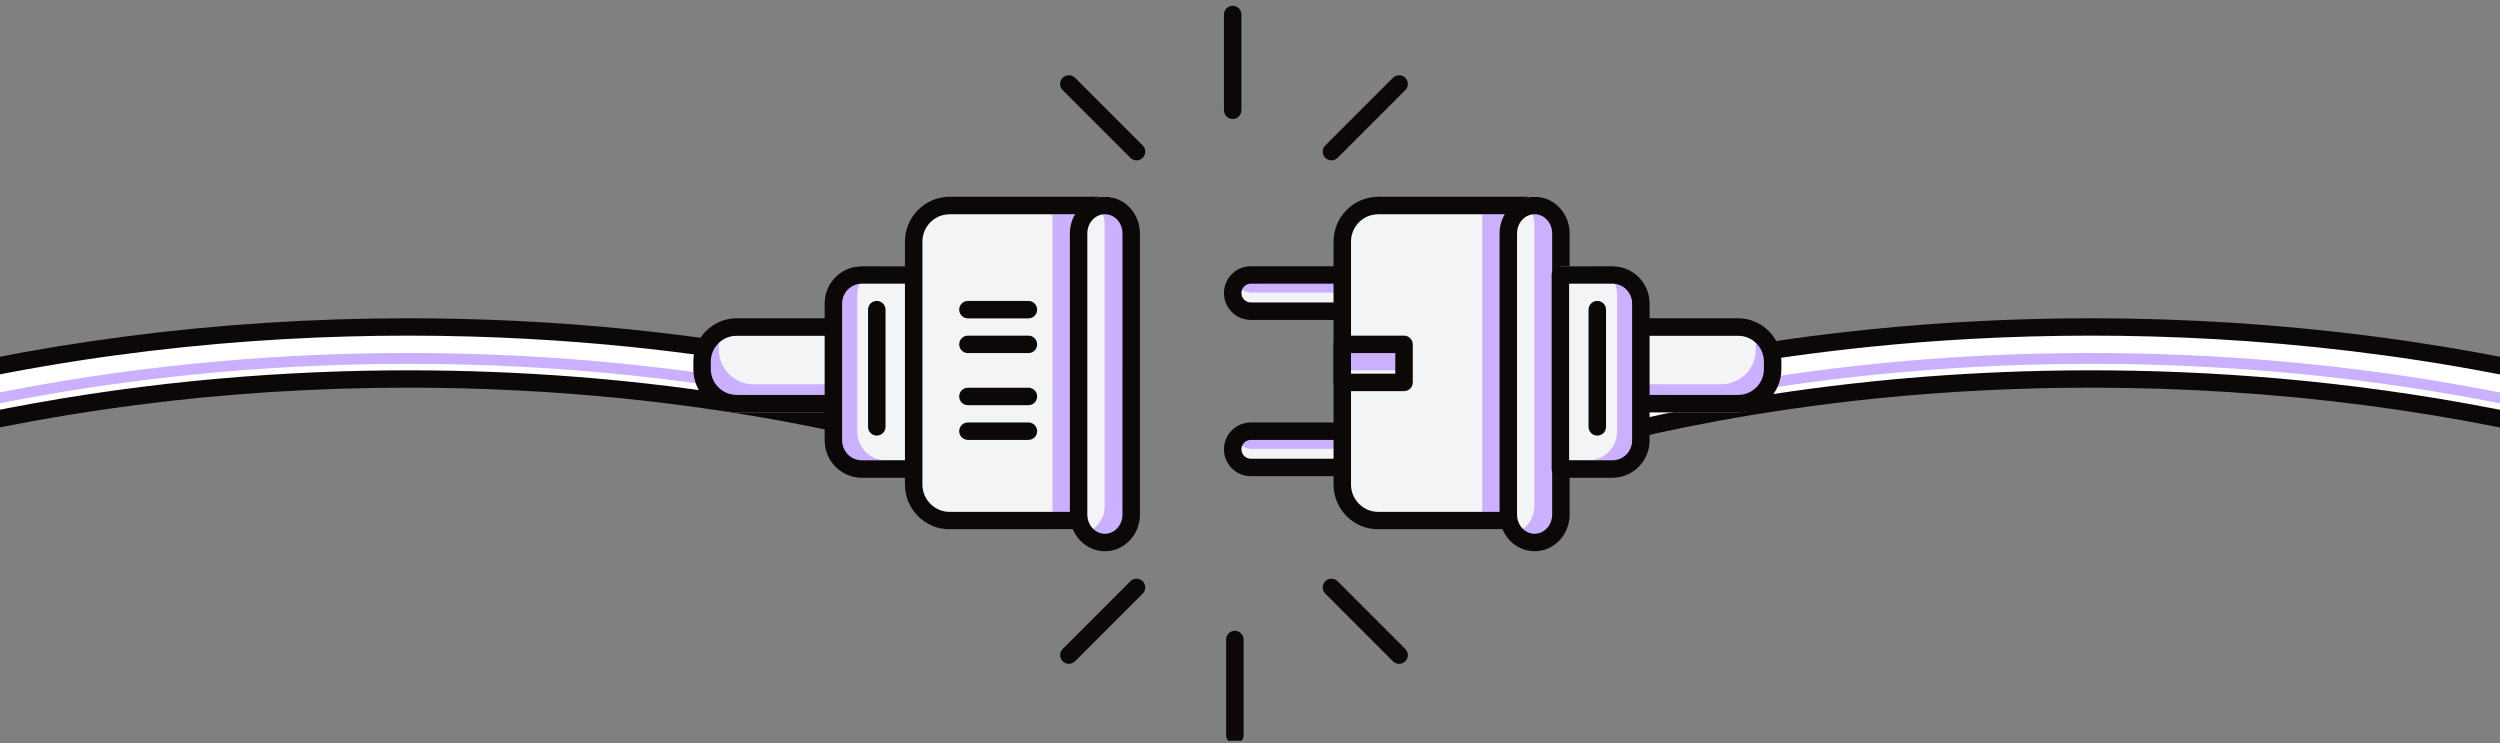 <svg width="360" height="107" viewBox="0 0 360 107" fill="none" xmlns="http://www.w3.org/2000/svg">
<rect x="0" y="0" width="360" height="107" fill="#808080" stroke="none"/>
<g id="404" clip-path="url(#clip0)">
<g id="Group">
<path id="Vector" d="M232.188 63.89C239.713 61.993 252.984 59.131 270.205 57.376C280.324 56.347 290.719 55.824 301.104 55.824C327.735 55.823 353.766 59.21 378.475 65.89C404.048 72.803 426.276 76.308 444.541 76.308C469.819 76.308 481.103 69.612 485.303 66.062H499.907V56.071H483.32L480.904 56.014L479.437 57.887C479.067 58.273 474.551 62.715 461.767 64.978C456.762 65.864 451.023 66.312 444.707 66.312C427.203 66.312 405.797 62.924 381.081 56.242C355.523 49.334 328.612 45.832 301.1 45.832C290.375 45.832 279.64 46.371 269.193 47.436C253.011 49.084 240.304 51.637 232.188 53.586V63.89Z" fill="#0C0807"/>
</g>
<g id="Group_2">
<path id="Vector_2" d="M232.188 61.313C239.899 59.395 253.023 56.617 269.953 54.892C295.603 52.28 335.365 51.649 379.126 63.479C456.181 84.308 479.72 67.927 484.355 63.564H497.409V58.569H483.293L482.098 58.542L481.349 59.499C481.304 59.553 476.753 64.862 462.199 67.439C448.614 69.843 423.395 70.271 380.428 58.655C351.267 50.773 323.865 48.331 301.1 48.332C289.126 48.332 278.431 49.007 269.446 49.922C252.976 51.599 240.168 54.214 232.188 56.155V61.313Z" fill="white"/>
</g>
<g id="Group_3">
<path id="Vector_3" d="M379.126 62.546C456.181 83.375 479.72 66.994 484.355 62.632H497.409V61.071H484.355C479.72 65.433 456.181 81.813 379.126 60.984C335.365 49.154 295.603 49.786 269.953 52.398C253.023 54.123 239.899 56.901 232.188 58.82V60.381C239.899 58.463 253.023 55.684 269.953 53.96C295.603 51.348 335.365 50.716 379.126 62.546Z" fill="#CAB0FF"/>
</g>
<g id="Group_4">
<path id="Vector_4" d="M127.72 63.89C120.197 61.993 106.926 59.131 89.705 57.376C79.585 56.347 69.189 55.824 58.803 55.824C32.174 55.823 6.142 59.21 -18.564 65.89C-44.139 72.803 -66.368 76.308 -84.632 76.308C-109.911 76.308 -121.195 69.612 -125.395 66.062H-140V56.071H-123.413L-120.995 56.014L-119.528 57.887C-119.158 58.273 -114.644 62.715 -101.857 64.978C-96.852 65.864 -91.113 66.312 -84.798 66.312C-67.295 66.312 -45.887 62.924 -21.172 56.242C4.387 49.334 31.296 45.832 58.811 45.832C69.535 45.832 80.269 46.371 90.717 47.436C106.897 49.084 119.605 51.637 127.72 53.586V63.89Z" fill="#0C0807"/>
</g>
<g id="Group_5">
<path id="Vector_5" d="M127.722 61.313C120.012 59.395 106.889 56.617 89.959 54.892C64.307 52.28 24.545 51.649 -19.215 63.479C-96.27 84.308 -119.81 67.927 -124.444 63.564H-137.5V58.569H-123.384L-122.189 58.542L-121.438 59.499C-121.393 59.553 -116.843 64.862 -102.291 67.439C-88.704 69.843 -63.486 70.271 -20.519 58.655C8.642 50.773 36.045 48.331 58.812 48.332C70.786 48.332 81.48 49.007 90.465 49.922C106.934 51.599 119.742 54.214 127.722 56.155V61.313Z" fill="white"/>
</g>
<g id="Group_6">
<path id="Vector_6" d="M-19.215 62.546C-96.27 83.375 -119.81 66.994 -124.444 62.632H-137.5V61.071H-124.444C-119.81 65.433 -96.27 81.813 -19.215 60.984C24.545 49.154 64.307 49.786 89.959 52.398C106.889 54.123 120.012 56.901 127.722 58.82V60.381C120.012 58.463 106.889 55.684 89.959 53.96C64.307 51.348 24.545 50.716 -19.215 62.546Z" fill="#CAB0FF"/>
</g>
<g id="Group_7">
<path id="Vector_7" d="M204.701 65.947C204.701 64.502 203.531 63.332 202.086 63.332H180.268C178.824 63.332 177.656 64.502 177.656 65.947C177.656 67.387 178.824 68.558 180.268 68.558H202.086C203.531 68.558 204.701 67.387 204.701 65.947Z" fill="#CAB0FF"/>
</g>
<g id="Group_8">
<path id="Vector_8" d="M180.268 64.639H202.086C203.052 64.639 203.884 64.109 204.337 63.332C204.562 63.716 204.701 64.158 204.701 64.639C204.701 66.079 203.531 67.25 202.086 67.25H180.268C178.824 67.25 177.656 66.079 177.656 64.639C177.656 64.158 177.794 63.716 178.018 63.332C178.471 64.109 179.303 64.639 180.268 64.639Z" fill="#F3F4F5"/>
</g>
<g id="Group_9">
<path id="Vector_9" d="M201.938 66.058C202.685 66.058 203.291 65.448 203.291 64.702C203.291 63.954 202.685 63.345 201.938 63.345H180.119C179.373 63.345 178.765 63.954 178.765 64.702C178.765 65.448 179.373 66.058 180.119 66.058H201.938ZM205.809 64.702C205.809 66.835 204.073 68.572 201.938 68.572H180.119C177.986 68.572 176.25 66.835 176.25 64.702C176.25 62.567 177.986 60.832 180.119 60.832H201.938C204.073 60.832 205.809 62.567 205.809 64.702Z" fill="#0C0807"/>
</g>
<g id="Group_10">
<path id="Vector_10" d="M204.701 40.946C204.701 39.504 203.531 38.332 202.086 38.332H180.268C178.824 38.332 177.656 39.504 177.656 40.946C177.656 42.389 178.824 43.557 180.268 43.557H202.086C203.531 43.557 204.701 42.389 204.701 40.946Z" fill="#CAB0FF"/>
</g>
<g id="Group_11">
<path id="Vector_11" d="M180.268 42.139H202.086C203.052 42.139 203.884 41.608 204.337 40.832C204.562 41.218 204.701 41.66 204.701 42.139C204.701 43.581 203.531 44.75 202.086 44.75H180.268C178.824 44.75 177.656 43.581 177.656 42.139C177.656 41.66 177.794 41.218 178.018 40.832C178.471 41.608 179.303 42.139 180.268 42.139Z" fill="#F3F4F5"/>
</g>
<g id="Group_12">
<path id="Vector_12" d="M201.938 43.556C202.685 43.556 203.291 42.949 203.291 42.201C203.291 41.455 202.685 40.847 201.938 40.847H180.119C179.373 40.847 178.765 41.455 178.765 42.201C178.765 42.949 179.373 43.556 180.119 43.556H201.938ZM205.809 42.201C205.809 44.336 204.073 46.071 201.938 46.071H180.119C177.986 46.071 176.25 44.336 176.25 42.201C176.25 40.067 177.986 38.332 180.119 38.332H201.938C204.073 38.332 205.809 40.067 205.809 42.201Z" fill="#0C0807"/>
</g>
<g id="Group_13">
<path id="Vector_13" d="M250.279 59.368H229.219V48.332H250.279C253.028 48.332 255.255 50.559 255.255 53.306V54.393C255.255 57.14 253.028 59.368 250.279 59.368Z" fill="#F3F4F5"/>
</g>
<g id="Group_14">
<path id="Vector_14" d="M250.279 58.712H229.219V55.334H247.858C250.607 55.334 252.833 53.106 252.833 50.358V49.272C252.833 48.95 252.801 48.637 252.743 48.332C254.242 49.189 255.255 50.8 255.255 52.651V53.737C255.255 56.485 253.028 58.712 250.279 58.712Z" fill="#CAB0FF"/>
</g>
<g id="Group_15">
<path id="Vector_15" d="M230.483 56.868H250.286C252.336 56.868 254.004 55.199 254.004 53.15V52.064C254.004 50.015 252.336 48.347 250.286 48.347H230.483V56.868ZM256.519 52.064V53.15C256.519 56.586 253.723 59.383 250.286 59.383H229.225C228.532 59.383 227.969 58.819 227.969 58.125V47.09C227.969 46.394 228.532 45.832 229.225 45.832H250.286C253.723 45.832 256.519 48.628 256.519 52.064Z" fill="#0C0807"/>
</g>
<g id="Group_16">
<path id="Vector_16" d="M219.955 76.213H198.477C195.607 76.213 193.281 73.887 193.281 71.017V36.028C193.281 33.158 195.607 30.832 198.477 30.832H219.955V76.213Z" fill="#F3F4F5"/>
</g>
<g id="Group_17">
<path id="Vector_17" d="M220.984 30.832H213.438V76.213H220.984V30.832Z" fill="#CAB0FF"/>
</g>
<g id="Group_18">
<path id="Vector_18" d="M218.704 73.712V30.847H198.485C196.312 30.847 194.545 32.612 194.545 34.785V69.774C194.545 71.945 196.312 73.712 198.485 73.712H218.704ZM221.221 29.589V74.97C221.221 75.665 220.657 76.227 219.963 76.227H198.485C194.925 76.227 192.031 73.331 192.031 69.774V34.785C192.031 31.227 194.925 28.332 198.485 28.332H219.963C220.657 28.332 221.221 28.894 221.221 29.589Z" fill="#0C0807"/>
</g>
<g id="Group_19">
<path id="Vector_19" d="M224.762 32.35C224.762 30.132 223.066 28.332 220.976 28.332C218.883 28.332 217.188 30.132 217.188 32.35V72.844C217.188 75.063 218.883 76.861 220.976 76.861C223.066 76.861 224.762 75.063 224.762 72.844V32.35Z" fill="#F3F4F5"/>
</g>
<g id="Group_20">
<path id="Vector_20" d="M220.959 76.861C220.267 76.861 219.621 76.662 219.062 76.32C220.195 75.626 220.957 74.331 220.957 72.844V32.35C220.957 30.863 220.195 29.569 219.062 28.874C219.621 28.53 220.267 28.332 220.959 28.332C223.049 28.332 224.745 30.132 224.745 32.35V72.844C224.745 75.063 223.049 76.861 220.959 76.861Z" fill="#CAB0FF"/>
</g>
<g id="Group_21">
<path id="Vector_21" d="M223.512 74.102V33.608C223.512 32.086 222.377 30.848 220.984 30.848C219.588 30.848 218.454 32.086 218.454 33.608V74.102C218.454 75.624 219.588 76.864 220.984 76.864C222.377 76.864 223.512 75.624 223.512 74.102ZM226.027 33.608V74.102C226.027 77.011 223.765 79.377 220.984 79.377C218.203 79.377 215.938 77.011 215.938 74.102V33.608C215.938 30.7 218.203 28.332 220.984 28.332C223.765 28.332 226.027 30.7 226.027 33.608Z" fill="#0C0807"/>
</g>
<g id="Group_22">
<path id="Vector_22" d="M232.163 66.285H224.688V38.332H232.163C234.434 38.332 236.275 40.172 236.275 42.441V62.174C236.275 64.446 234.434 66.285 232.163 66.285Z" fill="#F3F4F5"/>
</g>
<g id="Group_23">
<path id="Vector_23" d="M232.207 66.285H228.75C231.021 66.285 232.864 64.446 232.864 62.174V42.441C232.864 40.172 231.021 38.332 228.75 38.332H232.207C234.478 38.332 236.319 40.172 236.319 42.441V62.174C236.319 64.446 234.478 66.285 232.207 66.285Z" fill="#CAB0FF"/>
</g>
<g id="Group_24">
<path id="Vector_24" d="M225.952 66.286H232.171C233.744 66.286 235.026 65.006 235.026 63.432V43.699C235.026 42.127 233.744 40.847 232.171 40.847H225.952V66.286ZM237.54 43.699V63.432C237.54 66.392 235.13 68.801 232.171 68.801H224.695C224.001 68.801 223.438 68.239 223.438 67.543V39.59C223.438 38.895 224.001 38.332 224.695 38.332H232.171C235.13 38.332 237.54 40.74 237.54 43.699Z" fill="#0C0807"/>
</g>
<g id="Group_25">
<path id="Vector_25" d="M202.172 50.832H193.281V56.305H202.172V50.832Z" fill="#CAB0FF"/>
</g>
<g id="Group_26">
<path id="Vector_26" d="M202.172 53.332H193.281V56.069H202.172V53.332Z" fill="#F3F4F5"/>
</g>
<g id="Group_27">
<path id="Vector_27" d="M194.545 53.806H200.921V50.846H194.545V53.806ZM203.439 49.59V55.063C203.439 55.758 202.875 56.321 202.18 56.321H193.289C192.594 56.321 192.031 55.758 192.031 55.063V49.59C192.031 48.895 192.594 48.332 193.289 48.332H202.18C202.875 48.332 203.439 48.895 203.439 49.59Z" fill="#0C0807"/>
</g>
<g id="Group_28">
<path id="Vector_28" d="M230.008 43.332C229.315 43.332 228.75 43.894 228.75 44.59V61.469C228.75 62.163 229.315 62.726 230.008 62.726C230.702 62.726 231.265 62.163 231.265 61.469V44.59C231.265 43.894 230.702 43.332 230.008 43.332Z" fill="#0C0807"/>
</g>
<g id="Group_29">
<path id="Vector_29" d="M162.771 83.701L153.025 93.448C152.533 93.939 152.533 94.735 153.025 95.226C153.269 95.472 153.592 95.595 153.913 95.595C154.236 95.595 154.558 95.472 154.803 95.226L164.551 85.48C165.042 84.988 165.042 84.193 164.551 83.701C164.059 83.209 163.262 83.209 162.771 83.701Z" fill="#0C0807"/>
</g>
<g id="Group_30">
<path id="Vector_30" d="M177.82 90.832C177.124 90.832 176.562 91.396 176.562 92.09V105.875C176.562 106.569 177.124 107.133 177.82 107.133C178.514 107.133 179.077 106.569 179.077 105.875V92.09C179.077 91.396 178.514 90.832 177.82 90.832Z" fill="#0C0807"/>
</g>
<g id="Group_31">
<path id="Vector_31" d="M192.616 83.701C192.122 83.209 191.327 83.209 190.838 83.701C190.346 84.191 190.346 84.988 190.838 85.478L200.584 95.226C200.83 95.473 201.152 95.594 201.474 95.594C201.796 95.594 202.115 95.473 202.362 95.226C202.855 94.735 202.855 93.938 202.362 93.448L192.616 83.701Z" fill="#0C0807"/>
</g>
<g id="Group_32">
<path id="Vector_32" d="M177.508 17.134C178.202 17.134 178.765 16.57 178.765 15.876V2.09C178.765 1.396 178.202 0.832 177.508 0.832C176.813 0.832 176.25 1.396 176.25 2.09V15.876C176.25 16.57 176.813 17.134 177.508 17.134Z" fill="#0C0807"/>
</g>
<g id="Group_33">
<path id="Vector_33" d="M162.771 22.726C163.017 22.972 163.339 23.095 163.659 23.095C163.982 23.095 164.304 22.972 164.551 22.726C165.041 22.235 165.041 21.439 164.551 20.948L154.803 11.201C154.312 10.709 153.514 10.709 153.025 11.201C152.533 11.691 152.533 12.486 153.025 12.978L162.771 22.726Z" fill="#0C0807"/>
</g>
<g id="Group_34">
<path id="Vector_34" d="M191.724 23.095C192.048 23.095 192.369 22.971 192.616 22.726L202.363 12.978C202.855 12.488 202.855 11.691 202.363 11.201C201.871 10.709 201.076 10.709 200.585 11.201L190.838 20.948C190.346 21.44 190.346 22.235 190.838 22.726C191.081 22.971 191.404 23.095 191.724 23.095Z" fill="#0C0807"/>
</g>
<g id="Group_35">
<path id="Vector_35" d="M106.07 59.368H127.13V48.332H106.07C103.32 48.332 101.094 50.559 101.094 53.306V54.393C101.094 57.14 103.32 59.368 106.07 59.368Z" fill="#F3F4F5"/>
</g>
<g id="Group_36">
<path id="Vector_36" d="M106.07 58.712H127.13V55.334H108.492C105.743 55.334 103.516 53.106 103.516 50.358V49.272C103.516 48.95 103.549 48.637 103.608 48.332C102.107 49.189 101.094 50.8 101.094 52.651V53.737C101.094 56.485 103.32 58.712 106.07 58.712Z" fill="#CAB0FF"/>
</g>
<g id="Group_37">
<path id="Vector_37" d="M125.879 48.347H106.077C104.027 48.347 102.358 50.015 102.358 52.064V53.15C102.358 55.199 104.027 56.868 106.077 56.868H125.879V48.347ZM106.077 45.832H127.137C127.831 45.832 128.392 46.394 128.392 47.09V58.125C128.392 58.819 127.831 59.383 127.137 59.383H106.077C102.64 59.383 99.844 56.586 99.844 53.15V52.064C99.844 48.628 102.64 45.832 106.077 45.832Z" fill="#0C0807"/>
</g>
<g id="Group_38">
<path id="Vector_38" d="M124.112 66.285H131.587V38.332H124.112C121.84 38.332 120 40.172 120 42.441V62.174C120 64.446 121.84 66.285 124.112 66.285Z" fill="#F3F4F5"/>
</g>
<g id="Group_39">
<path id="Vector_39" d="M124.112 66.285H127.567C125.297 66.285 123.456 64.446 123.456 62.174V42.441C123.456 40.172 125.297 38.332 127.567 38.332H124.112C121.84 38.332 120 40.172 120 42.441V62.174C120 64.446 121.84 66.285 124.112 66.285Z" fill="#CAB0FF"/>
</g>
<g id="Group_40">
<path id="Vector_40" d="M130.338 40.847H124.12C122.547 40.847 121.266 42.127 121.266 43.699V63.432C121.266 65.006 122.547 66.286 124.12 66.286H130.338V40.847ZM124.12 38.332H131.595C132.29 38.332 132.853 38.895 132.853 39.59V67.543C132.853 68.239 132.29 68.801 131.595 68.801H124.12C121.16 68.801 118.75 66.392 118.75 63.432V43.699C118.75 40.74 121.16 38.332 124.12 38.332Z" fill="#0C0807"/>
</g>
<g id="Group_41">
<path id="Vector_41" d="M126.256 43.332C126.951 43.332 127.515 43.894 127.515 44.59V61.469C127.515 62.163 126.951 62.726 126.256 62.726C125.562 62.726 125 62.163 125 61.469V44.59C125 43.894 125.562 43.332 126.256 43.332Z" fill="#0C0807"/>
</g>
<g id="Group_42">
<path id="Vector_42" d="M158.236 30.832H136.758C133.889 30.832 131.562 33.157 131.562 36.029V71.015C131.562 73.886 133.889 76.212 136.758 76.212H158.236V30.832Z" fill="#F3F4F5"/>
</g>
<g id="Group_43">
<path id="Vector_43" d="M159.106 30.832H151.562V76.212H159.106V30.832Z" fill="#CAB0FF"/>
</g>
<g id="Group_44">
<path id="Vector_44" d="M136.765 30.847C134.594 30.847 132.828 32.614 132.828 34.787V69.774C132.828 71.945 134.594 73.713 136.765 73.713H156.985V30.847H136.765ZM158.243 76.227H136.765C133.206 76.227 130.312 73.333 130.312 69.774V34.787C130.312 31.227 133.206 28.332 136.765 28.332H158.243C158.936 28.332 159.501 28.894 159.501 29.59V74.97C159.501 75.665 158.936 76.227 158.243 76.227Z" fill="#0C0807"/>
</g>
<g id="Group_45">
<path id="Vector_45" d="M162.886 72.844C162.886 75.063 161.191 76.861 159.1 76.861C157.008 76.861 155.312 75.063 155.312 72.844V32.35C155.312 30.132 157.008 28.332 159.1 28.332C161.191 28.332 162.887 30.132 162.887 32.35L162.886 72.844Z" fill="#F3F4F5"/>
</g>
<g id="Group_46">
<path id="Vector_46" d="M159.081 28.332C158.39 28.332 157.744 28.53 157.188 28.874C158.318 29.569 159.081 30.863 159.081 32.35L159.08 72.844C159.08 74.331 158.318 75.626 157.188 76.32C157.744 76.662 158.39 76.861 159.081 76.861C161.172 76.861 162.867 75.063 162.867 72.844L162.868 32.35C162.868 30.132 161.172 28.332 159.081 28.332Z" fill="#CAB0FF"/>
</g>
<g id="Group_47">
<path id="Vector_47" d="M159.107 30.848C157.712 30.848 156.576 32.086 156.576 33.608V74.102C156.576 75.624 157.712 76.864 159.107 76.864C160.502 76.864 161.636 75.624 161.636 74.102L161.637 33.608C161.637 32.086 160.502 30.848 159.107 30.848ZM159.107 79.377C156.325 79.377 154.062 77.011 154.062 74.102V33.608C154.062 30.7 156.326 28.332 159.107 28.332C161.89 28.332 164.151 30.7 164.151 33.608L164.151 74.102C164.151 77.011 161.888 79.377 159.107 79.377Z" fill="#0C0807"/>
</g>
<g id="Group_48">
<path id="Vector_48" d="M148.091 60.832H139.381C138.687 60.832 138.125 61.394 138.125 62.089C138.125 62.784 138.687 63.346 139.381 63.346H148.091C148.786 63.346 149.349 62.784 149.349 62.089C149.349 61.394 148.786 60.832 148.091 60.832Z" fill="#0C0807"/>
</g>
<g id="Group_49">
<path id="Vector_49" d="M139.381 58.345H148.091C148.786 58.345 149.349 57.784 149.349 57.088C149.349 56.394 148.786 55.832 148.091 55.832H139.381C138.687 55.832 138.125 56.394 138.125 57.088C138.125 57.784 138.687 58.345 139.381 58.345Z" fill="#0C0807"/>
</g>
<g id="Group_50">
<path id="Vector_50" d="M139.381 50.845H148.091C148.786 50.845 149.349 50.283 149.349 49.589C149.349 48.894 148.786 48.332 148.091 48.332H139.381C138.687 48.332 138.125 48.894 138.125 49.589C138.125 50.283 138.687 50.845 139.381 50.845Z" fill="#0C0807"/>
</g>
<g id="Group_51">
<path id="Vector_51" d="M139.381 45.847H148.091C148.786 45.847 149.349 45.283 149.349 44.589C149.349 43.894 148.786 43.332 148.091 43.332H139.381C138.687 43.332 138.125 43.894 138.125 44.589C138.125 45.283 138.687 45.847 139.381 45.847Z" fill="#0C0807"/>
</g>
</g>
<defs>
<clipPath id="clip0">
<rect width="640" height="106.667" fill="white" transform="translate(-140)"/>
</clipPath>
</defs>
</svg>
